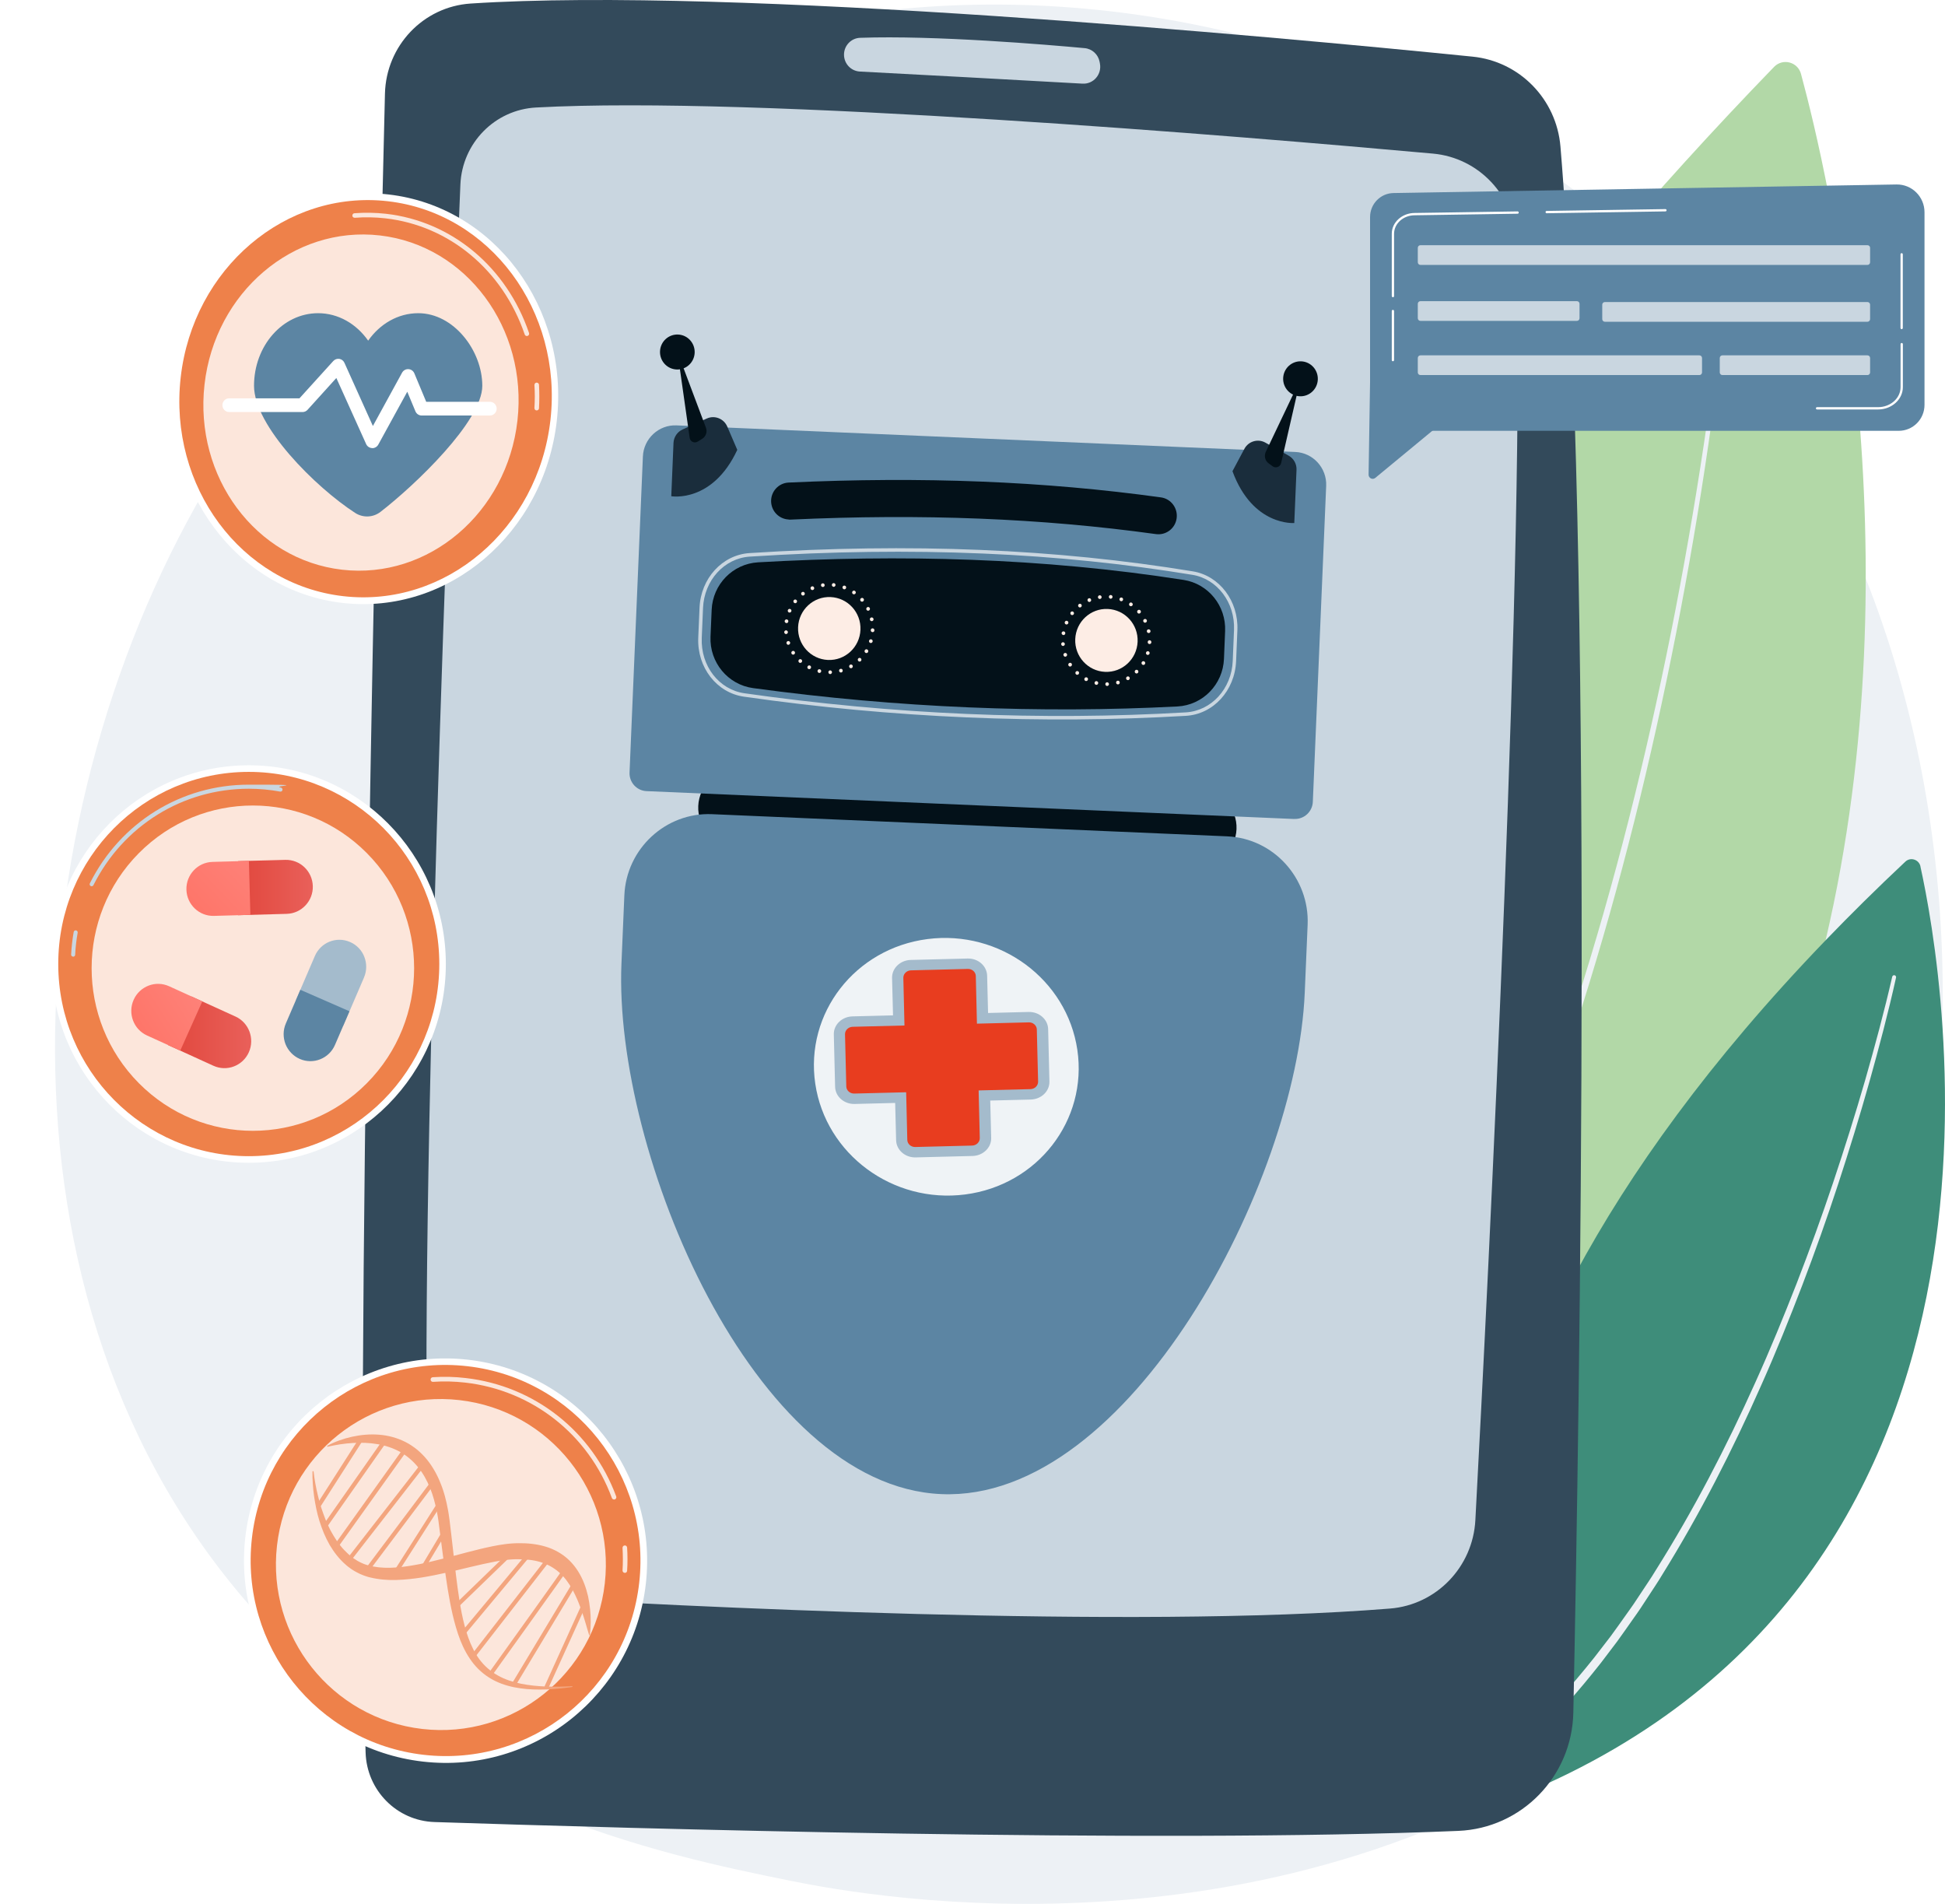 <svg width="235" height="230" viewBox="0 0 235 230" fill="none" xmlns="http://www.w3.org/2000/svg">
<path d="M208.291 197.725C203.607 202.662 199.176 205.849 195.674 208.363C154.522 237.934 105.819 229.309 95.466 227.206C80.185 224.101 50.641 218.088 29.283 192.937C-3.03 154.888 2.004 94.941 27.068 55.365C31.654 48.128 55.871 7.953 105.094 1.513C134.883 -2.389 169.608 5.48 194.753 26.574C247.537 70.857 243.781 160.31 208.291 197.725Z" fill="#EDF1F5"/>
<path d="M217.602 8.93C217.211 7.476 215.402 7 214.352 8.076C95.076 131.231 136.683 212.281 136.683 212.281C153.626 204.987 167.49 195.992 178.78 185.881C202.223 164.885 214.596 139.068 220.575 113.596C231.547 66.824 220.933 21.243 217.602 8.93ZM173.673 164.688C171.897 168.138 169.983 171.514 167.995 174.841C167.49 175.67 167.001 176.508 166.48 177.321L164.916 179.777C163.841 181.396 162.782 183.014 161.65 184.591C157.202 190.949 152.201 196.92 146.645 202.342C146.425 202.555 146.075 202.547 145.863 202.334C145.652 202.112 145.66 201.759 145.872 201.545C151.378 196.189 156.363 190.283 160.802 183.991C161.935 182.431 162.994 180.821 164.061 179.219L165.617 176.787C166.138 175.974 166.627 175.145 167.132 174.323C169.127 171.021 171.033 167.67 172.817 164.244C179.993 150.559 185.671 136.111 190.395 121.383C195.112 106.638 198.859 91.59 201.897 76.402C203.412 68.803 204.74 61.172 205.888 53.509C206.459 49.681 206.988 45.837 207.46 41.992C207.933 38.148 208.365 34.295 208.682 30.443C208.69 30.312 208.804 30.213 208.935 30.221C209.065 30.23 209.163 30.345 209.147 30.476C208.837 34.345 208.414 38.206 207.957 42.058C207.493 45.91 206.98 49.755 206.426 53.591C205.31 61.263 203.999 68.91 202.508 76.525C199.519 91.746 195.812 106.835 191.137 121.629C186.445 136.406 180.808 150.921 173.648 164.696H173.673V164.688Z" fill="#B2D8A7"/>
<path d="M232.036 104.667C231.848 103.829 230.83 103.508 230.211 104.092C226.79 107.303 223.58 110.474 220.575 113.595C192.489 142.756 182.013 167.686 178.78 185.88C175.171 206.194 180.588 218.105 180.588 218.105C248.31 192.69 234.854 117.473 232.027 104.667H232.036ZM229.087 118.089C228.15 122.319 227.042 126.492 225.877 130.656C224.704 134.813 223.434 138.944 222.09 143.052C220.746 147.159 219.296 151.233 217.756 155.266C216.209 159.299 214.596 163.316 212.836 167.259C209.342 175.161 205.408 182.882 200.838 190.234L200.414 190.924L199.974 191.606L199.087 192.961L198.199 194.316C197.905 194.768 197.58 195.204 197.27 195.647C196.643 196.526 196.04 197.421 195.397 198.292L193.434 200.88C190.762 204.28 187.895 207.533 184.783 210.556C184.563 210.77 184.213 210.761 184.001 210.54C183.789 210.318 183.797 209.965 184.017 209.751H184.025C187.104 206.786 189.963 203.582 192.627 200.239L194.59 197.693C195.234 196.83 195.836 195.951 196.464 195.08C196.773 194.637 197.091 194.21 197.392 193.766L198.28 192.427L199.168 191.088L199.608 190.415L200.031 189.733C204.617 182.463 208.584 174.8 212.111 166.947C213.887 163.02 215.516 159.036 217.088 155.02C218.644 151.003 220.118 146.945 221.487 142.854C222.855 138.764 224.151 134.648 225.348 130.509C226.537 126.36 227.661 122.196 228.623 117.998C228.655 117.867 228.777 117.785 228.908 117.818C229.03 117.842 229.111 117.974 229.087 118.097V118.089Z" fill="#3E8D7A"/>
<path d="M46.511 11.304C45.64 46.642 42.821 168.532 44.173 211.722C44.312 216.298 47.953 219.969 52.49 220.117C74.931 220.857 139.493 222.738 176.205 221.185C183.854 220.865 189.931 214.614 190.094 206.901C190.859 169.814 192.537 65.493 188.538 17.703C188.057 11.977 183.602 7.419 177.932 6.844C153.487 4.379 88.575 -1.65 56.856 0.428C51.138 0.806 46.658 5.529 46.511 11.304Z" fill="#334A5B"/>
<path d="M55.626 22.286C54.404 51.225 50.535 147.504 51.765 183.104C51.944 188.304 56.009 192.518 61.165 192.821C82.385 194.07 136.822 196.838 167.954 194.325C173.558 193.873 177.957 189.298 178.258 183.638C179.839 154.116 184.367 64.466 183.186 29.26C182.999 23.642 178.682 19.058 173.135 18.557C150.172 16.479 91.206 11.534 64.757 12.988C59.789 13.259 55.846 17.276 55.626 22.286Z" fill="#C9D6E0"/>
<path d="M101.975 6.605C101.975 7.69 102.814 8.585 103.889 8.643C109.192 8.922 124.123 9.719 130.794 10.105C132.114 10.179 133.14 8.988 132.896 7.681L132.855 7.46C132.684 6.573 131.951 5.899 131.055 5.817C126.542 5.398 112.931 4.248 103.914 4.568C102.83 4.609 101.975 5.513 101.975 6.605Z" fill="#C9D6E0"/>
<g filter="url(#filter0_d_21_1976)">
<path d="M67.275 46.822C68.814 33.196 59.717 20.961 46.956 19.495C34.195 18.028 22.602 27.886 21.063 41.511C19.523 55.137 28.62 67.372 41.382 68.839C54.143 70.305 65.736 60.448 67.275 46.822Z" fill="white"/>
<path d="M66.506 46.733C67.994 33.558 59.2 21.728 46.864 20.311C34.527 18.893 23.32 28.424 21.831 41.6C20.343 54.775 29.137 66.605 41.474 68.022C53.81 69.44 65.017 59.909 66.506 46.733Z" fill="#EE814A"/>
<path opacity="0.8" d="M64.847 45.582H64.831C64.676 45.582 64.562 45.442 64.57 45.286C64.627 44.366 64.635 43.438 64.57 42.518C64.57 42.362 64.676 42.23 64.831 42.222C64.986 42.222 65.116 42.329 65.124 42.485C65.173 43.422 65.173 44.374 65.124 45.319C65.124 45.467 64.994 45.582 64.847 45.582Z" fill="white"/>
<path opacity="0.8" d="M63.658 36.596C63.544 36.596 63.438 36.522 63.397 36.407C60.742 28.636 54.29 23.256 46.568 22.377C45.338 22.237 44.092 22.212 42.862 22.311C42.707 22.311 42.577 22.204 42.569 22.056C42.569 21.9 42.675 21.769 42.821 21.761C44.084 21.662 45.371 21.687 46.633 21.826C54.567 22.73 61.198 28.25 63.918 36.226C63.967 36.374 63.894 36.53 63.747 36.579C63.715 36.579 63.69 36.596 63.658 36.596Z" fill="white"/>
<path opacity="0.8" d="M62.52 46.807C63.78 35.655 56.337 25.643 45.896 24.443C35.455 23.244 25.969 31.311 24.709 42.462C23.449 53.614 30.892 63.626 41.333 64.826C51.775 66.025 61.261 57.958 62.52 46.807Z" fill="white"/>
<path d="M50.535 33.836C48.083 33.836 45.9 35.133 44.483 37.154C43.066 35.133 40.883 33.836 38.431 33.836C34.162 33.836 30.692 37.762 30.692 42.608C30.692 47.455 38.105 54.856 42.919 57.969C43.864 58.577 45.086 58.527 45.974 57.837C50.12 54.634 58.273 46.871 58.273 42.608C58.273 38.345 54.812 33.836 50.535 33.836Z" fill="#5C85A3"/>
<path d="M44.988 50.133H44.956C44.646 50.116 44.369 49.935 44.239 49.648L40.638 41.664L37.16 45.508C37.005 45.68 36.785 45.779 36.549 45.779H27.695C27.239 45.779 26.872 45.409 26.872 44.949C26.872 44.489 27.239 44.12 27.695 44.12H36.183L40.264 39.618C40.451 39.413 40.728 39.314 40.997 39.355C41.274 39.397 41.502 39.577 41.616 39.832L45.053 47.463L48.58 41.023C48.735 40.744 49.028 40.579 49.346 40.596C49.664 40.612 49.941 40.809 50.063 41.105L51.496 44.539H59.186C59.642 44.539 60.009 44.908 60.009 45.368C60.009 45.828 59.642 46.198 59.186 46.198H50.951C50.617 46.198 50.323 46.001 50.193 45.689L49.208 43.323L45.705 49.714C45.558 49.977 45.281 50.141 44.988 50.141V50.133Z" fill="white"/>
</g>
<path d="M144.674 104.543L88.697 102.137C86.205 102.03 84.258 99.886 84.364 97.372C84.47 94.859 86.596 92.896 89.088 93.002L145.065 95.409C147.558 95.516 149.504 97.66 149.398 100.173C149.293 102.687 147.167 104.65 144.674 104.543Z" fill="#031119"/>
<path d="M156.387 98.941L78.108 95.573C76.935 95.524 76.014 94.514 76.063 93.331L77.676 55.151C77.766 52.991 79.59 51.299 81.733 51.389L156.501 54.601C158.643 54.691 160.321 56.531 160.232 58.692L158.619 96.871C158.57 98.054 157.568 98.982 156.395 98.933H156.387V98.941Z" fill="#5C85A3"/>
<path d="M86.026 98.358L148.266 101.036C153.854 101.274 158.228 106.079 157.992 111.714L157.642 119.945C156.672 142.838 136.431 181.478 113.729 180.5C91.027 179.523 74.117 139.289 75.086 116.396L75.436 108.166C75.672 102.531 80.438 98.12 86.026 98.358Z" fill="#5C85A3"/>
<path d="M147.883 79.605C147.753 82.694 145.317 85.191 142.254 85.347C125.678 86.201 108.556 85.519 90.994 83.129C87.948 82.718 85.716 80.024 85.846 76.919L85.985 73.674C86.115 70.594 88.534 68.113 91.589 67.933C108.792 66.955 125.947 67.391 143.012 70.06C146.001 70.528 148.152 73.198 148.021 76.245L147.883 79.605Z" fill="#031119"/>
<path d="M103.962 76.089C103.872 78.192 102.113 79.819 100.036 79.728C97.951 79.638 96.338 77.864 96.427 75.769C96.517 73.666 98.276 72.04 100.354 72.13C102.439 72.221 104.052 73.995 103.962 76.089Z" fill="#FDEDE5"/>
<path d="M137.449 77.527C137.359 79.63 135.599 81.256 133.522 81.166C131.437 81.075 129.824 79.301 129.914 77.207C130.003 75.104 131.763 73.477 133.84 73.568C135.925 73.658 137.538 75.432 137.449 77.527Z" fill="#FDEDE5"/>
<path d="M100.085 81.215C100.085 81.092 100.182 80.985 100.296 80.985C100.419 80.985 100.524 81.084 100.524 81.207C100.524 81.33 100.427 81.429 100.305 81.437C100.191 81.437 100.093 81.338 100.093 81.223L100.085 81.215ZM98.944 81.289C98.822 81.256 98.757 81.141 98.781 81.018C98.814 80.895 98.928 80.821 99.05 80.854C99.172 80.886 99.246 81.001 99.213 81.125C99.189 81.231 99.091 81.305 98.985 81.297H98.944V81.289ZM101.388 81.075C101.355 80.952 101.421 80.829 101.543 80.804C101.665 80.772 101.787 80.837 101.811 80.96C101.844 81.084 101.779 81.207 101.657 81.24H101.592C101.494 81.24 101.412 81.174 101.388 81.075ZM97.665 80.812C97.551 80.755 97.519 80.615 97.576 80.509C97.633 80.394 97.763 80.353 97.877 80.41C97.991 80.468 98.024 80.607 97.967 80.714C97.926 80.796 97.845 80.837 97.763 80.837C97.739 80.837 97.706 80.837 97.674 80.812H97.665ZM102.626 80.615C102.561 80.509 102.602 80.369 102.708 80.303C102.813 80.246 102.944 80.279 103.009 80.385C103.066 80.492 103.033 80.632 102.927 80.698C102.887 80.722 102.846 80.73 102.805 80.722C102.732 80.722 102.659 80.681 102.626 80.615ZM96.541 80.024C96.452 79.942 96.444 79.802 96.525 79.704C96.606 79.613 96.745 79.605 96.843 79.687C96.932 79.769 96.94 79.909 96.859 80.007C96.81 80.057 96.745 80.082 96.68 80.082C96.631 80.082 96.582 80.065 96.541 80.024ZM103.701 79.86C103.62 79.769 103.62 79.63 103.701 79.539C103.791 79.457 103.929 79.457 104.019 79.539C104.1 79.63 104.1 79.769 104.019 79.86C103.97 79.909 103.913 79.925 103.856 79.925C103.799 79.925 103.75 79.901 103.709 79.86H103.701ZM95.645 78.981C95.58 78.874 95.605 78.743 95.71 78.669C95.816 78.603 95.955 78.628 96.02 78.734C96.085 78.841 96.061 78.973 95.955 79.046C95.914 79.071 95.865 79.088 95.825 79.088C95.759 79.088 95.686 79.046 95.645 78.989V78.981ZM104.565 78.858C104.459 78.792 104.426 78.66 104.491 78.545C104.557 78.439 104.695 78.406 104.801 78.472C104.907 78.537 104.939 78.677 104.874 78.784C104.834 78.858 104.752 78.899 104.671 78.89C104.638 78.89 104.597 78.89 104.565 78.858ZM95.034 77.74C94.994 77.625 95.059 77.494 95.173 77.453C95.287 77.412 95.417 77.478 95.458 77.593C95.499 77.708 95.433 77.839 95.32 77.88C95.287 77.88 95.262 77.897 95.238 77.897C95.156 77.897 95.075 77.839 95.043 77.749L95.034 77.74ZM105.151 77.666C105.029 77.634 104.964 77.51 105.005 77.387C105.045 77.272 105.167 77.207 105.282 77.239C105.404 77.28 105.469 77.404 105.428 77.519C105.404 77.617 105.306 77.683 105.2 77.683C105.184 77.683 105.167 77.683 105.151 77.683V77.666ZM94.749 76.393C94.749 76.27 94.831 76.163 94.953 76.147C95.075 76.147 95.181 76.229 95.197 76.352C95.197 76.475 95.116 76.582 94.994 76.599H94.969C94.863 76.599 94.766 76.508 94.757 76.393H94.749ZM105.208 76.139V76.122C105.208 75.999 105.314 75.9 105.436 75.909C105.558 75.909 105.656 76.024 105.648 76.139V76.155C105.648 76.278 105.542 76.377 105.42 76.369C105.298 76.369 105.2 76.254 105.208 76.139ZM94.994 75.268C94.871 75.243 94.79 75.136 94.806 75.013C94.831 74.89 94.945 74.808 95.067 74.833C95.189 74.849 95.271 74.964 95.246 75.087C95.23 75.202 95.132 75.284 95.018 75.276H94.994V75.268ZM105.102 74.857C105.078 74.742 105.151 74.619 105.273 74.594C105.396 74.57 105.51 74.644 105.542 74.767C105.567 74.89 105.493 75.005 105.371 75.038H105.314C105.216 75.038 105.127 74.964 105.11 74.865H105.102V74.857ZM95.311 73.987C95.197 73.937 95.148 73.806 95.197 73.691C95.246 73.576 95.376 73.526 95.49 73.576C95.605 73.625 95.653 73.757 95.605 73.871C95.564 73.954 95.474 74.011 95.393 74.003C95.368 74.003 95.344 74.003 95.311 73.987ZM104.687 73.658C104.63 73.543 104.687 73.412 104.785 73.354C104.899 73.296 105.029 73.338 105.086 73.453C105.143 73.568 105.102 73.699 104.988 73.757C104.948 73.773 104.915 73.781 104.882 73.781C104.809 73.781 104.728 73.732 104.695 73.658H104.687ZM95.947 72.828C95.849 72.746 95.833 72.606 95.906 72.508C95.979 72.418 96.126 72.393 96.216 72.475C96.313 72.549 96.329 72.689 96.256 72.787C96.207 72.845 96.142 72.878 96.069 72.869C96.028 72.869 95.979 72.853 95.939 72.82L95.947 72.828ZM103.986 72.606C103.905 72.516 103.913 72.368 104.011 72.286C104.109 72.204 104.247 72.212 104.328 72.311C104.41 72.401 104.402 72.549 104.304 72.631C104.255 72.672 104.198 72.689 104.149 72.689C104.092 72.689 104.027 72.664 103.986 72.615V72.606ZM96.843 71.859C96.769 71.76 96.786 71.621 96.883 71.547C96.981 71.473 97.12 71.489 97.193 71.588C97.266 71.687 97.25 71.834 97.152 71.9C97.103 71.933 97.055 71.949 97.006 71.949C96.949 71.949 96.883 71.917 96.843 71.859ZM103.05 71.76C102.952 71.695 102.927 71.547 102.993 71.448C103.058 71.35 103.204 71.317 103.302 71.391C103.408 71.465 103.432 71.604 103.359 71.703C103.31 71.769 103.237 71.802 103.164 71.793C103.123 71.793 103.082 71.793 103.041 71.752L103.05 71.76ZM97.951 71.144C97.902 71.029 97.951 70.898 98.064 70.849C98.179 70.799 98.309 70.849 98.358 70.972C98.407 71.087 98.358 71.218 98.236 71.268C98.203 71.284 98.17 71.292 98.146 71.284C98.064 71.284 97.983 71.227 97.951 71.144ZM101.934 71.177C101.82 71.128 101.763 71.005 101.803 70.89C101.844 70.775 101.974 70.717 102.088 70.758C102.211 70.799 102.268 70.931 102.219 71.046C102.186 71.144 102.097 71.202 101.999 71.194C101.974 71.194 101.95 71.194 101.934 71.177ZM99.197 70.725C99.18 70.602 99.262 70.487 99.384 70.471C99.506 70.454 99.62 70.537 99.637 70.66C99.653 70.783 99.572 70.898 99.449 70.914H99.409C99.311 70.914 99.213 70.832 99.197 70.725ZM100.704 70.89C100.582 70.873 100.492 70.767 100.508 70.643C100.524 70.52 100.63 70.43 100.753 70.446C100.875 70.463 100.964 70.569 100.948 70.693C100.932 70.808 100.834 70.898 100.72 70.898H100.704V70.89Z" fill="#FDEDE5"/>
<path d="M133.547 82.653C133.547 82.529 133.644 82.422 133.758 82.422C133.881 82.422 133.987 82.521 133.987 82.644C133.987 82.767 133.889 82.866 133.767 82.874C133.653 82.874 133.555 82.776 133.555 82.661L133.547 82.653ZM132.414 82.727C132.292 82.694 132.227 82.579 132.252 82.455C132.284 82.332 132.398 82.258 132.52 82.291C132.643 82.324 132.716 82.439 132.683 82.562C132.659 82.669 132.561 82.743 132.455 82.735H132.414V82.727ZM134.858 82.513C134.826 82.39 134.891 82.266 135.013 82.242C135.135 82.209 135.257 82.275 135.282 82.398C135.314 82.521 135.249 82.644 135.127 82.677H135.062C134.964 82.677 134.883 82.612 134.858 82.513ZM131.127 82.25C131.013 82.192 130.981 82.053 131.038 81.946C131.095 81.831 131.225 81.79 131.339 81.847C131.453 81.905 131.486 82.045 131.429 82.151C131.388 82.234 131.307 82.275 131.225 82.275C131.201 82.275 131.168 82.275 131.136 82.25H131.127ZM136.088 82.053C136.023 81.946 136.064 81.806 136.17 81.741C136.275 81.683 136.406 81.716 136.471 81.823C136.528 81.93 136.495 82.069 136.389 82.135C136.349 82.16 136.308 82.168 136.267 82.16C136.194 82.16 136.121 82.119 136.088 82.053ZM130.003 81.462C129.914 81.379 129.906 81.24 129.987 81.141C130.069 81.051 130.207 81.043 130.305 81.125C130.394 81.207 130.402 81.347 130.321 81.445C130.272 81.494 130.207 81.519 130.142 81.519C130.093 81.519 130.044 81.502 130.003 81.462ZM137.163 81.297C137.082 81.207 137.082 81.067 137.163 80.977C137.253 80.895 137.391 80.895 137.481 80.977C137.562 81.067 137.562 81.207 137.481 81.297C137.432 81.347 137.375 81.363 137.318 81.363C137.261 81.363 137.212 81.338 137.171 81.297H137.163ZM129.107 80.418C129.042 80.311 129.067 80.18 129.172 80.106C129.278 80.04 129.417 80.065 129.482 80.172C129.547 80.279 129.523 80.41 129.417 80.484C129.376 80.509 129.327 80.525 129.287 80.525C129.221 80.525 129.148 80.484 129.107 80.427V80.418ZM138.027 80.295C137.921 80.229 137.888 80.098 137.953 79.983C138.019 79.876 138.157 79.843 138.263 79.909C138.369 79.975 138.401 80.114 138.336 80.221C138.296 80.295 138.214 80.336 138.133 80.328C138.1 80.328 138.059 80.328 138.027 80.295ZM128.496 79.178C128.456 79.063 128.521 78.931 128.635 78.89C128.749 78.849 128.879 78.915 128.92 79.03C128.961 79.145 128.896 79.276 128.781 79.318C128.749 79.318 128.724 79.334 128.7 79.334C128.619 79.334 128.537 79.276 128.505 79.186L128.496 79.178ZM138.613 79.104C138.491 79.071 138.426 78.948 138.467 78.825C138.507 78.71 138.63 78.644 138.744 78.677C138.866 78.718 138.931 78.841 138.89 78.956C138.866 79.055 138.768 79.12 138.662 79.12C138.646 79.12 138.63 79.12 138.613 79.12V79.104ZM128.211 77.831C128.211 77.708 128.293 77.601 128.415 77.584C128.537 77.584 128.643 77.666 128.659 77.79C128.659 77.913 128.578 78.02 128.456 78.036H128.431C128.325 78.036 128.228 77.946 128.219 77.831H128.211ZM138.67 77.576V77.56C138.67 77.436 138.776 77.338 138.898 77.346C139.021 77.346 139.118 77.461 139.11 77.576V77.593C139.11 77.716 139.004 77.814 138.882 77.806C138.76 77.806 138.662 77.691 138.67 77.576ZM128.456 76.714C128.333 76.689 128.252 76.582 128.268 76.459C128.293 76.336 128.407 76.254 128.529 76.278C128.651 76.295 128.733 76.41 128.708 76.533C128.692 76.648 128.594 76.73 128.48 76.722H128.456V76.714ZM138.564 76.295C138.54 76.18 138.613 76.056 138.735 76.032C138.858 76.007 138.972 76.081 139.004 76.204C139.029 76.328 138.955 76.443 138.833 76.475H138.776C138.678 76.475 138.589 76.401 138.573 76.303H138.564V76.295ZM128.773 75.424C128.659 75.375 128.61 75.243 128.659 75.128C128.708 75.013 128.839 74.964 128.953 75.013C129.067 75.063 129.115 75.194 129.067 75.309C129.026 75.391 128.936 75.449 128.855 75.441C128.83 75.441 128.806 75.441 128.773 75.424ZM138.149 75.104C138.092 74.989 138.141 74.857 138.247 74.8C138.361 74.742 138.491 74.783 138.548 74.898C138.605 75.013 138.564 75.145 138.45 75.202C138.41 75.219 138.377 75.227 138.344 75.227C138.271 75.227 138.19 75.178 138.157 75.104H138.149ZM129.409 74.266C129.311 74.184 129.295 74.044 129.368 73.945C129.441 73.855 129.588 73.831 129.678 73.913C129.775 73.987 129.792 74.126 129.718 74.225C129.669 74.282 129.604 74.315 129.531 74.307C129.49 74.307 129.441 74.29 129.401 74.258L129.409 74.266ZM137.448 74.044C137.367 73.954 137.375 73.806 137.473 73.724C137.571 73.641 137.709 73.65 137.791 73.748C137.872 73.839 137.864 73.987 137.766 74.069C137.717 74.11 137.66 74.126 137.611 74.126C137.554 74.126 137.489 74.102 137.448 74.052V74.044ZM130.305 73.297C130.231 73.198 130.248 73.058 130.345 72.984C130.443 72.91 130.582 72.927 130.655 73.025C130.728 73.124 130.712 73.272 130.614 73.338C130.565 73.371 130.517 73.387 130.468 73.387C130.411 73.387 130.345 73.354 130.305 73.297ZM136.512 73.198C136.406 73.132 136.389 72.984 136.455 72.886C136.52 72.779 136.666 72.754 136.764 72.828C136.87 72.902 136.895 73.042 136.821 73.141C136.772 73.206 136.699 73.239 136.626 73.231C136.585 73.231 136.544 73.231 136.504 73.19L136.512 73.198ZM131.413 72.582C131.364 72.467 131.413 72.335 131.527 72.286C131.641 72.237 131.771 72.286 131.82 72.409C131.869 72.524 131.82 72.656 131.698 72.705C131.665 72.722 131.632 72.73 131.608 72.722C131.527 72.722 131.445 72.664 131.413 72.582ZM135.396 72.615C135.282 72.566 135.225 72.442 135.265 72.327C135.306 72.212 135.436 72.155 135.55 72.196C135.673 72.237 135.73 72.368 135.681 72.483C135.648 72.582 135.559 72.639 135.461 72.631C135.436 72.631 135.412 72.631 135.396 72.615ZM132.659 72.171C132.643 72.048 132.724 71.933 132.846 71.917C132.968 71.9 133.082 71.982 133.099 72.106C133.115 72.229 133.034 72.344 132.911 72.36H132.871C132.773 72.36 132.675 72.278 132.659 72.171ZM134.174 72.327C134.052 72.311 133.962 72.204 133.978 72.081C133.995 71.958 134.101 71.867 134.223 71.884C134.345 71.9 134.435 72.007 134.418 72.13C134.402 72.245 134.304 72.335 134.19 72.335H134.174V72.327Z" fill="#FDEDE5"/>
<path d="M83.931 42.617C83.883 43.783 82.905 44.687 81.749 44.637C80.592 44.588 79.696 43.602 79.745 42.436C79.794 41.269 80.772 40.366 81.928 40.415C83.085 40.464 83.98 41.45 83.931 42.617Z" fill="#031119"/>
<path d="M81.106 59.949C81.106 59.949 86.075 60.811 89.08 54.346L87.867 51.529C87.451 50.568 86.343 50.133 85.398 50.56L82.474 51.882C81.831 52.17 81.407 52.802 81.374 53.517L81.106 59.94V59.949Z" fill="#1A2D3C"/>
<path d="M82.222 43.512C82.173 43.38 81.977 43.43 82.002 43.569L83.329 52.901C83.362 53.114 83.492 53.295 83.688 53.385C83.883 53.476 84.103 53.468 84.29 53.352L84.836 53.016C85.292 52.736 85.487 52.17 85.292 51.669L82.222 43.504V43.512Z" fill="#031119"/>
<path d="M155.035 45.672C154.986 46.839 155.882 47.824 157.039 47.874C158.195 47.923 159.173 47.019 159.221 45.853C159.27 44.687 158.374 43.701 157.218 43.651C156.061 43.602 155.084 44.506 155.035 45.672Z" fill="#031119"/>
<path d="M156.387 63.185C156.387 63.185 151.37 63.612 148.91 56.926L150.351 54.223C150.84 53.303 151.989 52.966 152.893 53.476L155.695 55.045C156.314 55.39 156.68 56.055 156.648 56.761L156.379 63.185H156.387Z" fill="#1A2D3C"/>
<path d="M156.892 46.797L154.79 55.94C154.742 56.162 154.587 56.334 154.375 56.416C154.163 56.49 153.935 56.466 153.756 56.326L153.276 55.973C152.844 55.661 152.706 55.077 152.934 54.593L156.68 46.724C156.737 46.6 156.932 46.666 156.9 46.797H156.892Z" fill="#031119"/>
<path d="M95.287 62.758C94.155 62.708 93.226 61.797 93.169 60.63C93.112 59.398 94.057 58.355 95.279 58.297C111.44 57.55 126.151 58.133 140.267 60.088C141.481 60.252 142.328 61.386 142.165 62.61C142.002 63.834 140.886 64.688 139.664 64.524C125.825 62.61 111.375 62.035 95.491 62.774H95.295V62.758H95.287Z" fill="#031119"/>
<path d="M116.832 86.669C107.88 86.283 98.88 85.454 89.887 84.164C86.588 83.696 84.218 80.632 84.364 77.05L84.519 73.428C84.665 69.871 87.272 67.029 90.563 66.816C110.006 65.575 127.528 66.298 144.128 69.025C147.338 69.551 149.651 72.607 149.504 76.122L149.35 79.868C149.195 83.449 146.588 86.291 143.273 86.48C134.557 86.99 125.719 87.055 116.824 86.669H116.832ZM118.804 66.873C109.811 66.487 100.452 66.61 90.596 67.243C87.508 67.44 85.081 70.109 84.942 73.453L84.788 77.075C84.649 80.443 86.865 83.318 89.952 83.753C107.856 86.308 125.793 87.08 143.265 86.061C146.36 85.881 148.804 83.211 148.942 79.852L149.097 76.106C149.236 72.804 147.077 69.937 144.071 69.444C135.909 68.105 127.528 67.243 118.804 66.873Z" fill="#C9D6E0"/>
<path opacity="0.9" d="M130.166 126.82C131.429 135.338 125.369 143.167 116.62 144.3C107.88 145.434 99.767 139.446 98.504 130.927C97.242 122.409 103.302 114.581 112.051 113.448C120.791 112.314 128.904 118.302 130.166 126.82Z" fill="white"/>
<path d="M124.277 122.253L119.382 122.376L119.268 117.867C119.235 116.692 118.185 115.764 116.906 115.797L110.039 115.969C108.76 116.002 107.75 116.98 107.783 118.154L107.897 122.664L103.001 122.787C101.722 122.82 100.712 123.798 100.745 124.972L100.9 131.297C100.932 132.472 101.983 133.4 103.262 133.367L108.157 133.244L108.271 137.753C108.304 138.928 109.355 139.856 110.634 139.823L117.5 139.651C118.779 139.618 119.789 138.641 119.757 137.466L119.643 132.956L124.538 132.833C125.817 132.8 126.827 131.823 126.794 130.648L126.64 124.323C126.607 123.149 125.556 122.22 124.277 122.253Z" fill="#A4BBCC"/>
<path d="M110.592 138.567C110.071 138.583 109.639 138.197 109.623 137.721L109.485 131.954L103.221 132.11C102.699 132.127 102.268 131.741 102.251 131.264L102.097 124.939C102.097 124.463 102.496 124.06 103.017 124.044L109.281 123.888L109.143 118.121C109.143 117.645 109.542 117.243 110.063 117.226L116.93 117.054C117.451 117.037 117.883 117.423 117.899 117.9L118.037 123.666L124.301 123.51C124.823 123.494 125.255 123.88 125.271 124.356L125.426 130.681C125.426 131.157 125.026 131.56 124.505 131.576L118.241 131.732L118.38 137.499C118.38 137.975 117.98 138.378 117.459 138.394L110.592 138.567Z" fill="#E83D1F"/>
<path d="M229.412 52.046H165.535V26.221C165.535 24.619 166.822 23.321 168.41 23.321L229.135 22.286C231.001 22.253 232.524 23.765 232.524 25.646V48.909C232.524 50.642 231.131 52.046 229.412 52.046Z" fill="#5C85A3"/>
<path d="M168.296 43.643C168.223 43.643 168.158 43.578 168.158 43.504V37.573C168.158 37.499 168.223 37.433 168.296 37.433C168.369 37.433 168.435 37.499 168.435 37.573V43.504C168.435 43.578 168.369 43.643 168.296 43.643Z" fill="white"/>
<path d="M226.912 49.467H219.54C219.467 49.467 219.401 49.401 219.401 49.328C219.401 49.254 219.467 49.188 219.54 49.188H226.912C228.411 49.188 229.632 48.104 229.632 46.765V41.573C229.632 41.499 229.698 41.434 229.771 41.434C229.844 41.434 229.909 41.499 229.909 41.573V46.765C229.909 48.252 228.565 49.467 226.912 49.467Z" fill="white"/>
<path d="M229.762 39.766C229.689 39.766 229.624 39.7 229.624 39.627V30.722C229.624 30.648 229.689 30.583 229.762 30.583C229.836 30.583 229.901 30.648 229.901 30.722V39.627C229.901 39.7 229.836 39.766 229.762 39.766Z" fill="white"/>
<path d="M186.876 25.761C186.803 25.761 186.738 25.703 186.738 25.621C186.738 25.539 186.795 25.482 186.876 25.482L201.221 25.26C201.294 25.26 201.359 25.317 201.359 25.4C201.359 25.482 201.302 25.539 201.221 25.539L186.876 25.761Z" fill="white"/>
<path d="M168.296 35.906C168.223 35.906 168.158 35.84 168.158 35.766V28.233C168.158 26.854 169.404 25.728 170.935 25.728L183.357 25.539C183.431 25.539 183.496 25.597 183.496 25.679C183.496 25.761 183.439 25.819 183.357 25.819L170.935 26.007C169.551 26.007 168.435 27.009 168.435 28.242V35.774C168.435 35.848 168.369 35.914 168.296 35.914V35.906Z" fill="white"/>
<path d="M165.535 46.14L165.356 57.345C165.356 57.772 165.844 58.002 166.17 57.731L174.316 51.003L165.543 46.14H165.535Z" fill="#5C85A3"/>
<path d="M225.633 29.622H171.62C171.444 29.622 171.302 29.765 171.302 29.942V31.683C171.302 31.86 171.444 32.004 171.62 32.004H225.633C225.808 32.004 225.951 31.86 225.951 31.683V29.942C225.951 29.765 225.808 29.622 225.633 29.622Z" fill="#C9D6E0"/>
<path d="M190.525 36.382H171.62C171.444 36.382 171.302 36.525 171.302 36.702V38.444C171.302 38.621 171.444 38.764 171.62 38.764H190.525C190.701 38.764 190.843 38.621 190.843 38.444V36.702C190.843 36.525 190.701 36.382 190.525 36.382Z" fill="#C9D6E0"/>
<path d="M225.633 42.929H208.104C207.928 42.929 207.786 43.072 207.786 43.249V44.99C207.786 45.167 207.928 45.311 208.104 45.311H225.633C225.808 45.311 225.951 45.167 225.951 44.99V43.249C225.951 43.072 225.808 42.929 225.633 42.929Z" fill="#C9D6E0"/>
<path d="M225.633 36.489H193.906C193.73 36.489 193.588 36.632 193.588 36.809V38.55C193.588 38.727 193.73 38.871 193.906 38.871H225.633C225.808 38.871 225.95 38.727 225.95 38.55V36.809C225.95 36.632 225.808 36.489 225.633 36.489Z" fill="#C9D6E0"/>
<path d="M205.326 42.929H171.62C171.444 42.929 171.302 43.072 171.302 43.249V44.99C171.302 45.167 171.444 45.311 171.62 45.311H205.326C205.501 45.311 205.644 45.167 205.644 44.99V43.249C205.644 43.072 205.501 42.929 205.326 42.929Z" fill="#C9D6E0"/>
<g filter="url(#filter1_d_21_1976)">
<path d="M78.032 187.321C79.547 173.916 69.94 161.804 56.576 160.268C43.211 158.733 31.149 168.355 29.635 181.76C28.121 195.165 37.727 207.277 51.092 208.813C64.456 210.348 76.518 200.726 78.032 187.321Z" fill="white"/>
<path d="M77.231 187.211C78.696 174.247 69.407 162.535 56.485 161.05C43.563 159.565 31.901 168.87 30.436 181.834C28.972 194.797 38.26 206.51 51.182 207.994C64.104 209.479 75.767 200.174 77.231 187.211Z" fill="#EE814A"/>
<path opacity="0.8" d="M75.493 186.012H75.477C75.322 186.004 75.208 185.872 75.216 185.716C75.273 184.813 75.265 183.893 75.216 182.997C75.216 182.841 75.322 182.71 75.477 182.702C75.632 182.685 75.762 182.808 75.77 182.964C75.827 183.893 75.835 184.829 75.77 185.757C75.77 185.905 75.64 186.02 75.493 186.02V186.012Z" fill="white"/>
<path opacity="0.8" d="M74.19 177.149C74.076 177.149 73.97 177.083 73.929 176.968C71.095 169.296 64.301 163.949 56.204 163.029C54.909 162.881 53.606 162.848 52.319 162.938C52.172 162.955 52.034 162.831 52.026 162.675C52.018 162.519 52.132 162.388 52.286 162.38C53.606 162.289 54.95 162.322 56.27 162.478C64.578 163.431 71.543 168.91 74.451 176.779C74.508 176.927 74.434 177.083 74.288 177.141C74.255 177.149 74.222 177.157 74.19 177.157V177.149Z" fill="white"/>
<path opacity="0.8" d="M73.074 187.284C74.313 176.313 66.452 166.4 55.514 165.144C44.577 163.887 34.705 171.762 33.465 182.733C32.226 193.704 40.088 203.617 51.025 204.873C61.963 206.13 71.834 198.255 73.074 187.284Z" fill="white"/>
<path d="M37.755 173.723C37.738 174.233 37.755 174.742 37.795 175.251C37.828 175.761 37.877 176.27 37.95 176.771C38.097 177.781 38.292 178.783 38.602 179.769C38.757 180.262 38.936 180.747 39.131 181.223C39.335 181.699 39.563 182.168 39.824 182.628C40.353 183.531 41.013 184.385 41.836 185.084L41.99 185.215L42.153 185.338C42.259 185.42 42.365 185.503 42.479 185.577C42.715 185.724 42.944 185.88 43.196 185.995L43.383 186.086L43.473 186.135L43.571 186.176L43.953 186.332C44.084 186.382 44.214 186.414 44.344 186.464C44.475 186.505 44.605 186.546 44.736 186.57C45.786 186.825 46.853 186.907 47.896 186.874C48.939 186.842 49.965 186.727 50.983 186.57C51.993 186.406 52.987 186.201 53.981 185.979C55.952 185.535 57.891 185.018 59.797 184.657C60.277 184.566 60.75 184.492 61.214 184.443L61.564 184.41L61.906 184.385C62.02 184.377 62.135 184.369 62.257 184.369C62.379 184.369 62.493 184.361 62.607 184.369C63.535 184.369 64.448 184.451 65.287 184.706C65.702 184.837 66.101 184.993 66.476 185.199C66.843 185.404 67.201 185.642 67.519 185.922C68.17 186.48 68.7 187.203 69.156 188.008C69.376 188.419 69.58 188.846 69.767 189.281L69.905 189.618C69.954 189.733 69.995 189.84 70.036 189.955L70.166 190.3C70.207 190.415 70.248 190.53 70.288 190.645C70.37 190.875 70.443 191.113 70.525 191.351C70.606 191.589 70.671 191.828 70.744 192.066L70.956 192.789C71.029 193.035 71.095 193.273 71.176 193.52C71.176 193.553 71.217 193.561 71.241 193.553C71.258 193.553 71.274 193.528 71.274 193.511C71.306 193.257 71.323 192.994 71.347 192.739C71.347 192.485 71.372 192.222 71.372 191.967C71.372 191.45 71.355 190.932 71.298 190.415C71.249 189.897 71.16 189.38 71.054 188.854C70.932 188.337 70.785 187.819 70.59 187.318C70.394 186.809 70.15 186.316 69.856 185.839C69.783 185.724 69.702 185.609 69.62 185.486L69.368 185.149C69.189 184.928 69.001 184.714 68.798 184.517C67.983 183.712 66.932 183.137 65.857 182.825C64.782 182.513 63.682 182.414 62.615 182.43C62.485 182.43 62.346 182.43 62.216 182.439C62.086 182.439 61.947 182.447 61.817 182.463L61.418 182.496L61.019 182.545C60.497 182.611 59.976 182.702 59.471 182.808C58.461 183.014 57.475 183.26 56.498 183.515L53.598 184.279C52.637 184.525 51.675 184.763 50.722 184.952C49.761 185.141 48.808 185.297 47.855 185.363C46.902 185.437 45.957 185.412 45.061 185.24C44.947 185.223 44.841 185.19 44.727 185.166C44.621 185.133 44.507 185.117 44.401 185.084L44.084 184.977L44.002 184.952L43.929 184.919L43.774 184.854C43.562 184.772 43.375 184.657 43.18 184.558C43.082 184.5 42.992 184.435 42.895 184.369L42.748 184.279L42.609 184.172C42.235 183.901 41.893 183.58 41.575 183.244C41.249 182.907 40.964 182.521 40.687 182.135C40.418 181.74 40.174 181.322 39.938 180.894C39.718 180.459 39.514 180.016 39.327 179.564C39.148 179.104 38.977 178.644 38.822 178.167C38.675 177.691 38.537 177.214 38.423 176.73C38.186 175.761 37.999 174.775 37.893 173.773C37.893 173.74 37.869 173.723 37.836 173.723C37.804 173.723 37.787 173.748 37.787 173.773L37.755 173.723Z" fill="#F3A57E"/>
<path d="M51.114 185.864C51.114 185.864 51.114 185.848 51.13 185.839L54.013 181.018C54.086 180.894 54.045 180.738 53.931 180.664C53.809 180.591 53.655 180.632 53.581 180.755L50.698 185.577C50.625 185.7 50.666 185.856 50.78 185.93C50.894 185.995 51.04 185.971 51.114 185.864Z" fill="#F3A57E"/>
<path d="M47.92 186.25C47.92 186.25 47.92 186.242 47.92 186.234L53.043 178.2C53.116 178.077 53.084 177.921 52.97 177.847C52.848 177.773 52.693 177.806 52.62 177.929L47.497 185.963C47.423 186.086 47.456 186.242 47.57 186.316C47.684 186.39 47.831 186.357 47.912 186.25H47.92Z" fill="#F3A57E"/>
<path d="M52.588 175.145C52.678 175.03 52.653 174.865 52.547 174.775C52.433 174.693 52.27 174.717 52.181 174.832L44.206 185.445C44.117 185.56 44.133 185.724 44.247 185.815C44.361 185.897 44.524 185.872 44.613 185.757L52.588 175.145Z" fill="#F3A57E"/>
<path d="M51.334 173.05C51.415 172.935 51.399 172.779 51.293 172.688C51.179 172.598 51.024 172.623 50.934 172.738L41.893 184.361C41.803 184.476 41.828 184.632 41.934 184.722C42.048 184.813 42.202 184.788 42.292 184.673L51.334 173.05Z" fill="#F3A57E"/>
<path d="M40.769 183.014L49.232 171.169C49.313 171.054 49.289 170.89 49.175 170.807C49.061 170.725 48.898 170.75 48.816 170.865L40.353 182.71C40.272 182.825 40.296 182.989 40.41 183.071C40.524 183.153 40.679 183.129 40.76 183.014H40.769Z" fill="#F3A57E"/>
<path d="M39.441 180.566L46.715 170.191C46.796 170.076 46.772 169.912 46.658 169.83C46.544 169.748 46.389 169.772 46.299 169.896L39.025 180.27C38.944 180.385 38.968 180.549 39.082 180.632C39.196 180.714 39.351 180.689 39.433 180.574H39.441V180.566Z" fill="#F3A57E"/>
<path d="M38.797 177.905C38.797 177.905 38.797 177.896 38.797 177.888L43.855 169.986C43.928 169.871 43.896 169.715 43.774 169.633C43.66 169.559 43.497 169.592 43.423 169.707L38.366 177.609C38.293 177.724 38.325 177.88 38.447 177.962C38.561 178.036 38.708 178.011 38.789 177.905H38.797Z" fill="#F3A57E"/>
<path d="M62.151 183.572C62.224 183.474 62.216 183.334 62.134 183.235C62.037 183.137 61.874 183.129 61.776 183.235L54.877 189.914C54.771 190.012 54.771 190.176 54.877 190.275C54.974 190.374 55.137 190.382 55.235 190.275L62.134 183.597C62.134 183.589 62.151 183.58 62.159 183.564L62.151 183.572Z" fill="#F3A57E"/>
<path d="M64.383 183.597C64.464 183.49 64.448 183.334 64.342 183.244C64.236 183.153 64.073 183.17 63.984 183.277L55.846 193.043C55.757 193.15 55.765 193.314 55.879 193.405C55.985 193.495 56.148 193.479 56.237 193.372L64.375 183.605L64.383 183.597Z" fill="#F3A57E"/>
<path d="M66.688 184.238C66.769 184.123 66.753 183.967 66.647 183.876C66.533 183.786 66.378 183.81 66.289 183.925L56.938 195.951C56.848 196.066 56.872 196.222 56.978 196.312C57.092 196.403 57.247 196.378 57.337 196.263L66.688 184.238Z" fill="#F3A57E"/>
<path d="M59.088 198.506C58.974 198.424 58.95 198.259 59.031 198.144C61.491 194.719 67.877 185.807 68.17 185.338C68.187 185.314 68.203 185.289 68.219 185.264C68.317 185.166 68.48 185.166 68.578 185.264C68.733 185.42 68.627 185.568 68.504 185.741C68.439 185.839 68.341 185.979 68.219 186.152C67.967 186.505 67.617 187.006 67.185 187.614C66.427 188.682 65.368 190.168 64.032 192.025C61.735 195.228 59.438 198.432 59.438 198.432C59.357 198.547 59.194 198.571 59.088 198.489V198.506ZM68.219 185.634C68.203 185.618 68.187 185.601 68.179 185.577C68.179 185.593 68.203 185.618 68.219 185.634ZM68.146 185.437C68.146 185.412 68.146 185.379 68.162 185.355C68.162 185.379 68.146 185.404 68.146 185.437Z" fill="#F3A57E"/>
<path d="M62.395 199.459C62.395 199.459 62.395 199.442 62.411 199.434L69.865 187.055C69.938 186.932 69.897 186.776 69.783 186.702C69.661 186.628 69.506 186.669 69.433 186.792L61.98 199.171C61.907 199.294 61.947 199.45 62.061 199.524C62.175 199.59 62.322 199.565 62.395 199.459Z" fill="#F3A57E"/>
<path d="M66.256 199.919C66.256 199.902 66.281 199.886 66.289 199.869L70.825 189.881C70.882 189.749 70.825 189.602 70.703 189.536C70.573 189.478 70.426 189.536 70.361 189.667L65.825 199.656C65.767 199.787 65.825 199.935 65.947 200.001C66.061 200.05 66.183 200.017 66.256 199.919Z" fill="#F3A57E"/>
<path d="M39.604 170.775C40.614 170.536 41.64 170.38 42.658 170.323C43.669 170.265 44.679 170.298 45.648 170.471C46.129 170.553 46.601 170.676 47.057 170.832C47.513 170.988 47.953 171.185 48.36 171.415C48.776 171.653 49.159 171.916 49.517 172.228C49.876 172.532 50.209 172.877 50.511 173.247C51.114 173.986 51.594 174.849 51.961 175.769C52.059 175.999 52.132 176.229 52.221 176.467C52.295 176.705 52.376 176.943 52.441 177.182C52.58 177.666 52.686 178.159 52.792 178.652C52.832 178.898 52.889 179.153 52.922 179.399L52.979 179.777L53.028 180.163L53.231 181.724L53.639 184.845C53.924 186.932 54.217 189.027 54.698 191.105C54.942 192.14 55.235 193.175 55.626 194.185C56.025 195.187 56.547 196.165 57.239 197.019C57.931 197.873 58.811 198.571 59.789 199.056C60.766 199.541 61.809 199.812 62.86 199.96C63.91 200.116 64.961 200.132 66.012 200.099C66.533 200.083 67.055 200.042 67.576 199.992C68.097 199.943 68.61 199.877 69.132 199.804C69.156 199.804 69.18 199.771 69.172 199.746C69.172 199.721 69.148 199.697 69.115 199.705C68.081 199.762 67.038 199.779 66.012 199.746C65.499 199.73 64.986 199.689 64.472 199.639C63.959 199.582 63.454 199.508 62.957 199.409C61.964 199.204 60.994 198.892 60.131 198.399C59.267 197.914 58.518 197.257 57.931 196.469C57.345 195.68 56.913 194.768 56.571 193.815C56.229 192.863 55.985 191.869 55.781 190.858C55.577 189.848 55.431 188.821 55.284 187.786C55.146 186.751 55.023 185.716 54.901 184.673L54.543 181.543C54.486 181.018 54.421 180.5 54.355 179.974L54.307 179.58L54.25 179.178C54.217 178.907 54.168 178.644 54.119 178.373C54.022 177.839 53.907 177.305 53.761 176.779C53.696 176.516 53.606 176.253 53.525 175.991C53.435 175.728 53.346 175.473 53.24 175.218C52.84 174.192 52.295 173.206 51.586 172.327C51.228 171.892 50.828 171.489 50.397 171.128C49.957 170.775 49.484 170.454 48.979 170.2C47.969 169.69 46.87 169.403 45.778 169.321C44.687 169.238 43.595 169.337 42.544 169.567C42.023 169.682 41.51 169.83 41.005 170.011C40.508 170.191 40.011 170.397 39.547 170.66C39.522 170.676 39.514 170.709 39.522 170.733C39.522 170.758 39.555 170.766 39.579 170.758L39.604 170.775Z" fill="#F3A57E"/>
</g>
<g filter="url(#filter2_d_21_1976)">
<path d="M30.057 136.472C43.207 136.472 53.867 125.722 53.867 112.462C53.867 99.202 43.207 88.452 30.057 88.452C16.907 88.452 6.248 99.202 6.248 112.462C6.248 125.722 16.907 136.472 30.057 136.472Z" fill="white"/>
<path d="M30.057 135.675C42.77 135.675 53.077 125.282 53.077 112.462C53.077 99.642 42.77 89.249 30.057 89.249C17.344 89.249 7.038 99.642 7.038 112.462C7.038 125.282 17.344 135.675 30.057 135.675Z" fill="#EE814A"/>
<path d="M8.838 111.567H8.822C8.691 111.567 8.585 111.443 8.594 111.312C8.642 110.4 8.748 109.48 8.903 108.593C8.927 108.462 9.05 108.371 9.188 108.396C9.318 108.421 9.408 108.544 9.384 108.683C9.229 109.554 9.123 110.449 9.082 111.345C9.082 111.476 8.968 111.575 8.838 111.575V111.567Z" fill="#C9D6E0"/>
<path d="M11.07 103.065C11.029 103.065 10.996 103.065 10.964 103.04C10.842 102.983 10.793 102.835 10.858 102.712C14.54 95.36 21.895 90.793 30.057 90.793C38.219 90.793 32.664 90.908 33.934 91.146C34.065 91.171 34.154 91.294 34.13 91.433C34.105 91.565 33.983 91.655 33.845 91.631C32.599 91.401 31.328 91.286 30.057 91.286C22.083 91.286 14.89 95.754 11.29 102.933C11.249 103.016 11.159 103.065 11.07 103.065Z" fill="#C9D6E0"/>
<path opacity="0.8" d="M44.329 126.856C51.938 119.182 51.938 106.741 44.329 99.067C36.721 91.393 24.385 91.393 16.776 99.067C9.168 106.741 9.168 119.182 16.776 126.856C24.385 134.53 36.721 134.53 44.329 126.856Z" fill="white"/>
<path d="M43.978 114.088C44.336 113.259 44.32 112.372 44.018 111.591C43.717 110.811 43.114 110.154 42.291 109.801C40.654 109.086 38.748 109.842 38.039 111.501L35.759 116.807C37.494 118.097 39.473 119.017 41.477 119.912L43.978 114.097V114.088Z" fill="#A4BBCC"/>
<path d="M42.227 118.163L40.475 122.229C39.767 123.88 37.861 124.644 36.223 123.929C35.401 123.568 34.806 122.91 34.496 122.138C34.195 121.358 34.179 120.471 34.537 119.641L36.288 115.575L42.227 118.171V118.163Z" fill="#5C85A3"/>
<path d="M34.464 99.878L28.77 100.034V106.564L34.643 106.4C35.539 106.375 36.337 105.989 36.907 105.381C37.478 104.773 37.82 103.952 37.795 103.048C37.746 101.25 36.256 99.829 34.472 99.878H34.464Z" fill="url(#paint0_linear_21_1976)"/>
<path d="M30.244 106.523L25.846 106.646C24.062 106.696 22.571 105.275 22.523 103.476C22.498 102.572 22.84 101.751 23.41 101.143C23.98 100.535 24.779 100.149 25.675 100.124L30.073 100.001L30.253 106.523H30.244Z" fill="url(#paint1_linear_21_1976)"/>
<path d="M28.444 118.803L23.109 116.372C22.123 118.302 21.113 120.249 20.307 122.253L25.781 124.75C26.595 125.12 27.483 125.128 28.257 124.833C29.031 124.537 29.699 123.945 30.065 123.124C30.798 121.481 30.081 119.551 28.452 118.803H28.444Z" fill="url(#paint2_linear_21_1976)"/>
<path d="M21.773 122.919L17.765 121.095C16.136 120.356 15.411 118.417 16.153 116.774C16.519 115.953 17.187 115.362 17.961 115.066C18.735 114.77 19.623 114.778 20.437 115.148L24.445 116.972L21.781 122.919H21.773Z" fill="url(#paint3_linear_21_1976)"/>
</g>
<defs>
<filter id="filter0_d_21_1976" x="15.293" y="17.75" width="57.752" height="60.833" filterUnits="userSpaceOnUse" color-interpolation-filters="sRGB">
<feFlood flood-opacity="0" result="BackgroundImageFix"/>
<feColorMatrix in="SourceAlpha" type="matrix" values="0 0 0 0 0 0 0 0 0 0 0 0 0 0 0 0 0 0 127 0" result="hardAlpha"/>
<feOffset dy="4"/>
<feGaussianBlur stdDeviation="2.8"/>
<feComposite in2="hardAlpha" operator="out"/>
<feColorMatrix type="matrix" values="0 0 0 0 0 0 0 0 0 0 0 0 0 0 0 0 0 0 0.08 0"/>
<feBlend mode="normal" in2="BackgroundImageFix" result="effect1_dropShadow_21_1976"/>
<feBlend mode="normal" in="SourceGraphic" in2="effect1_dropShadow_21_1976" result="shape"/>
</filter>
<filter id="filter1_d_21_1976" x="23.878" y="158.507" width="59.911" height="60.066" filterUnits="userSpaceOnUse" color-interpolation-filters="sRGB">
<feFlood flood-opacity="0" result="BackgroundImageFix"/>
<feColorMatrix in="SourceAlpha" type="matrix" values="0 0 0 0 0 0 0 0 0 0 0 0 0 0 0 0 0 0 127 0" result="hardAlpha"/>
<feOffset dy="4"/>
<feGaussianBlur stdDeviation="2.8"/>
<feComposite in2="hardAlpha" operator="out"/>
<feColorMatrix type="matrix" values="0 0 0 0 0 0 0 0 0 0 0 0 0 0 0 0 0 0 0.08 0"/>
<feBlend mode="normal" in2="BackgroundImageFix" result="effect1_dropShadow_21_1976"/>
<feBlend mode="normal" in="SourceGraphic" in2="effect1_dropShadow_21_1976" result="shape"/>
</filter>
<filter id="filter2_d_21_1976" x="0.648" y="86.852" width="58.819" height="59.22" filterUnits="userSpaceOnUse" color-interpolation-filters="sRGB">
<feFlood flood-opacity="0" result="BackgroundImageFix"/>
<feColorMatrix in="SourceAlpha" type="matrix" values="0 0 0 0 0 0 0 0 0 0 0 0 0 0 0 0 0 0 127 0" result="hardAlpha"/>
<feOffset dy="4"/>
<feGaussianBlur stdDeviation="2.8"/>
<feComposite in2="hardAlpha" operator="out"/>
<feColorMatrix type="matrix" values="0 0 0 0 0 0 0 0 0 0 0 0 0 0 0 0 0 0 0.08 0"/>
<feBlend mode="normal" in2="BackgroundImageFix" result="effect1_dropShadow_21_1976"/>
<feBlend mode="normal" in="SourceGraphic" in2="effect1_dropShadow_21_1976" result="shape"/>
</filter>
<linearGradient id="paint0_linear_21_1976" x1="28.77" y1="103.221" x2="37.787" y2="103.221" gradientUnits="userSpaceOnUse">
<stop stop-color="#E1473D"/>
<stop offset="1" stop-color="#E9605A"/>
</linearGradient>
<linearGradient id="paint1_linear_21_1976" x1="21.195" y1="109.332" x2="39.589" y2="91.67" gradientUnits="userSpaceOnUse">
<stop stop-color="#FE7062"/>
<stop offset="1" stop-color="#FF928E"/>
</linearGradient>
<linearGradient id="paint2_linear_21_1976" x1="20.307" y1="120.709" x2="30.35" y2="120.709" gradientUnits="userSpaceOnUse">
<stop stop-color="#E1473D"/>
<stop offset="1" stop-color="#E9605A"/>
</linearGradient>
<linearGradient id="paint3_linear_21_1976" x1="13.856" y1="122.82" x2="33.753" y2="110.239" gradientUnits="userSpaceOnUse">
<stop stop-color="#FE7062"/>
<stop offset="1" stop-color="#FF928E"/>
</linearGradient>
</defs>
</svg>
